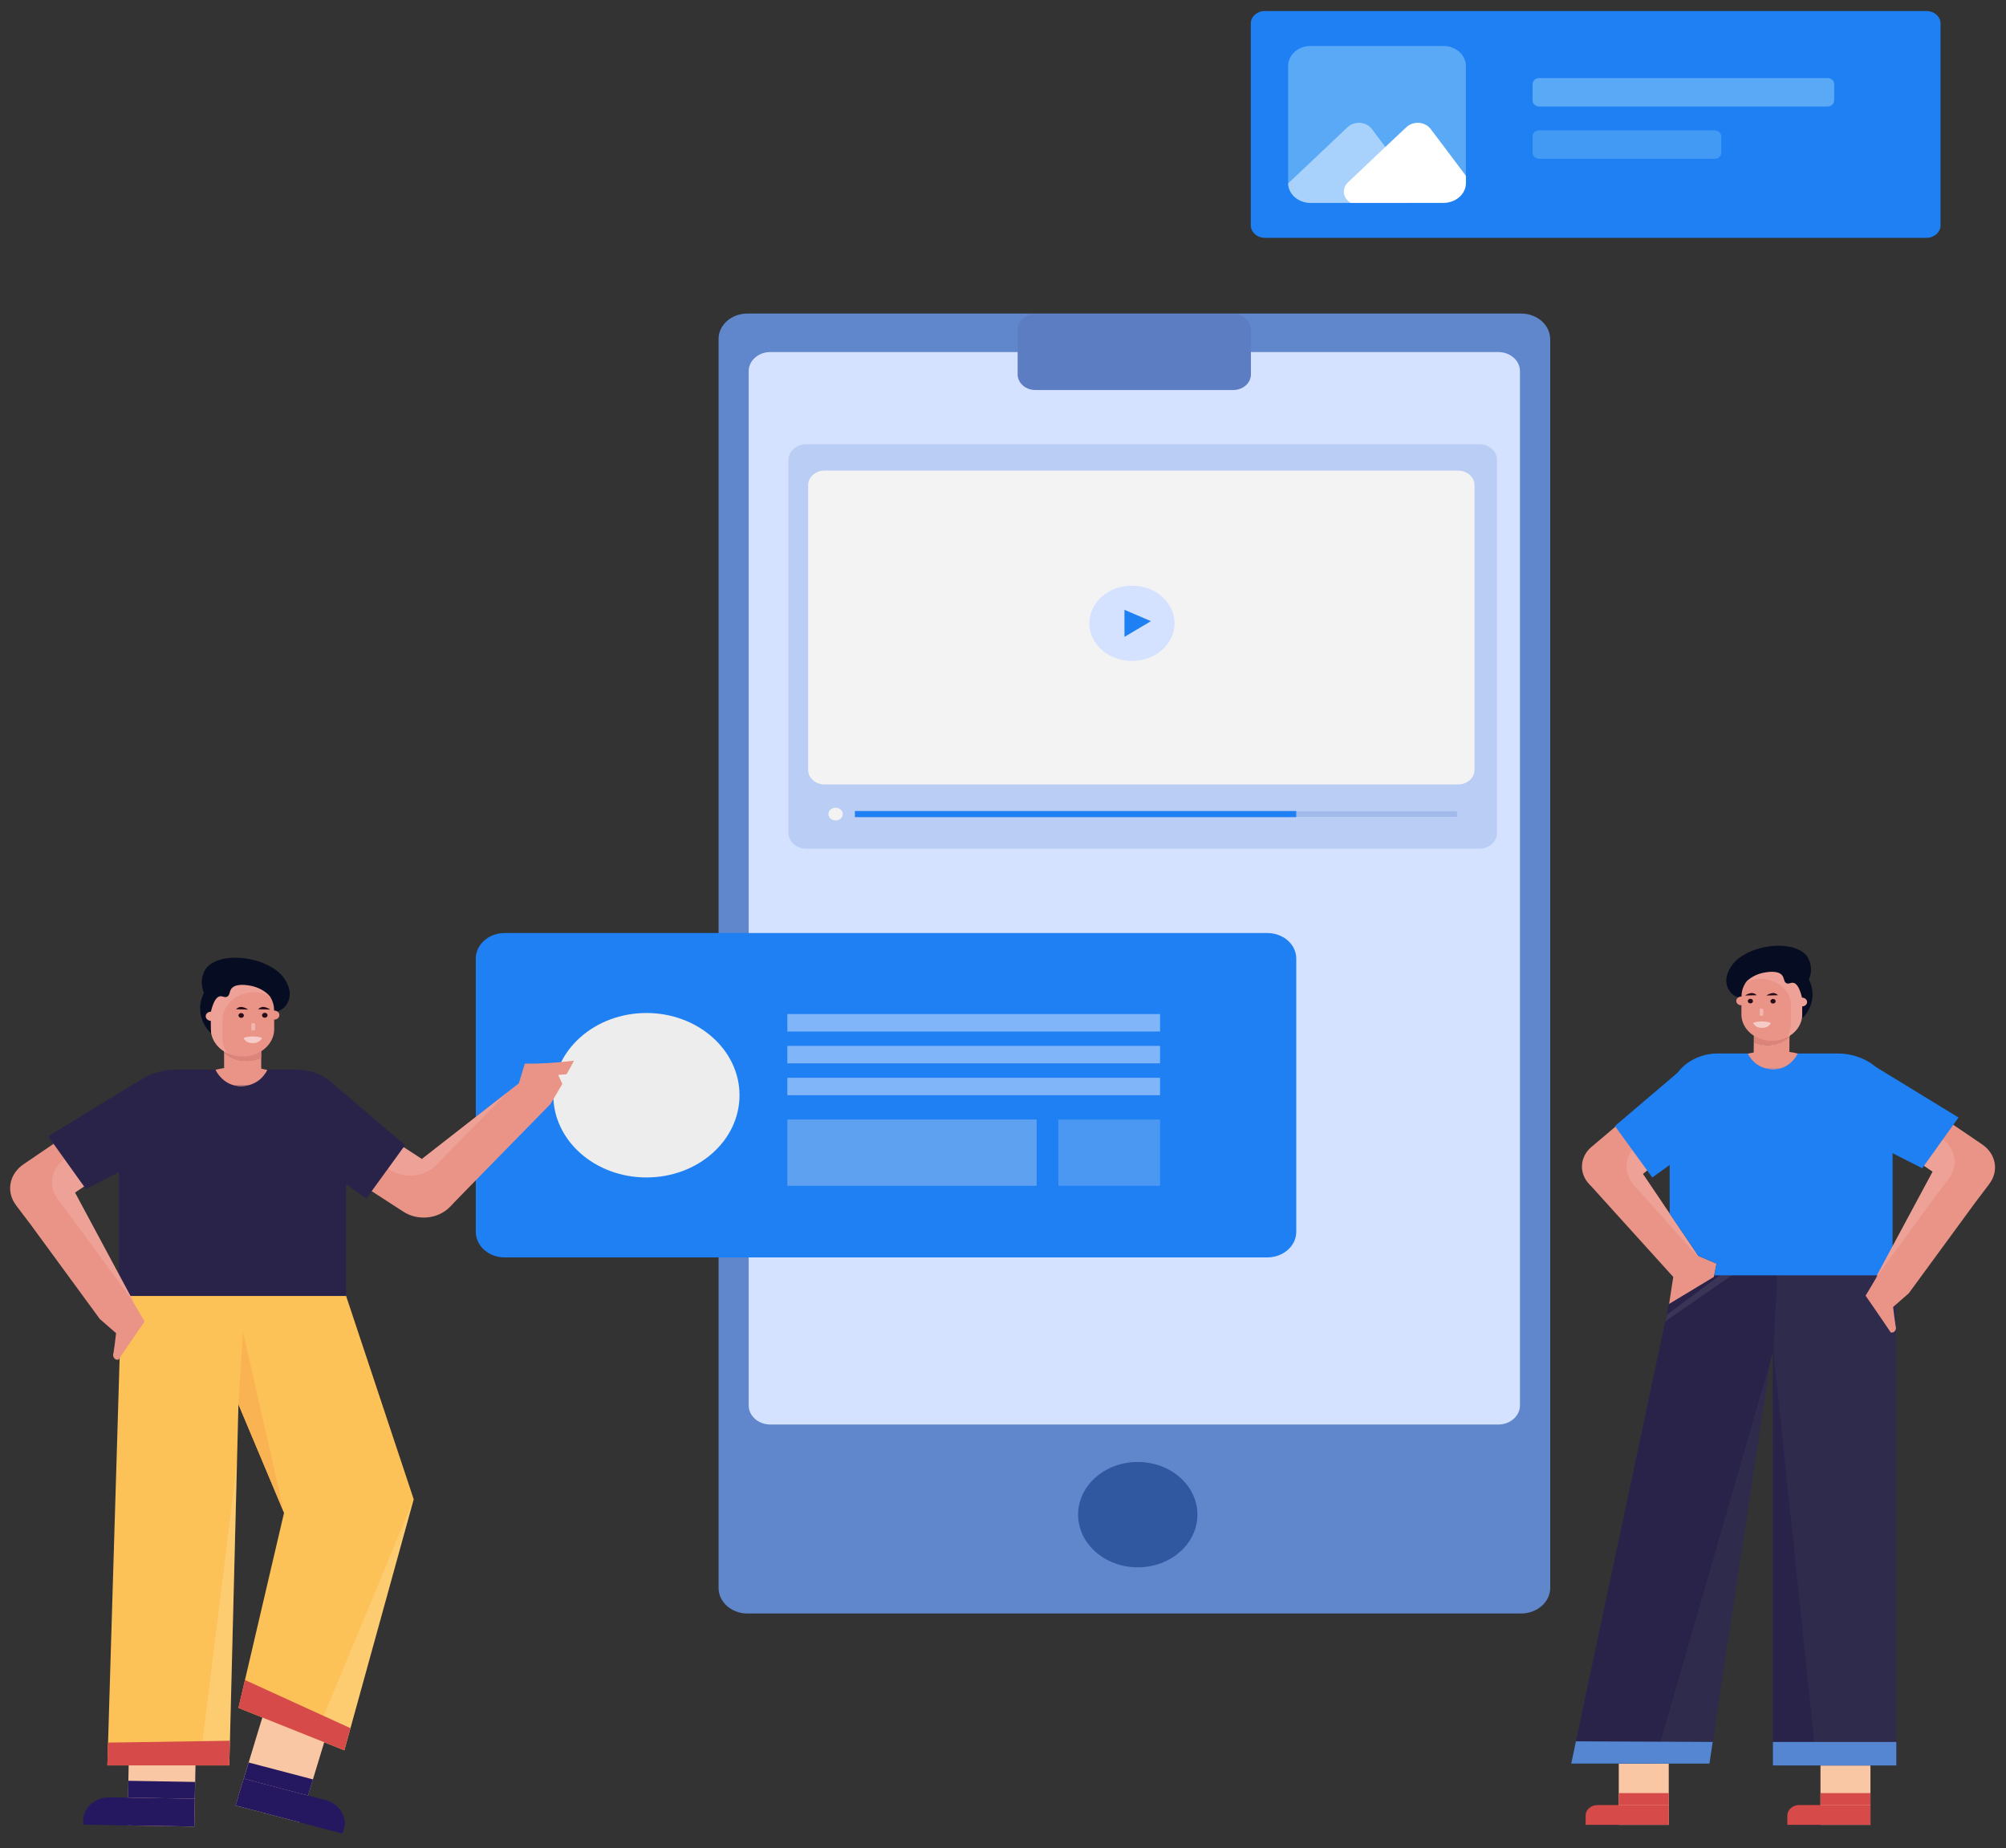 <svg width="89" height="82" viewBox="0 0 89 82" fill="none" xmlns="http://www.w3.org/2000/svg">
<rect x="0" y="0" width="89" height="82" fill="#333333" stroke="none"/>
<path d="M5.656 80.986L8.62 81.037L8.718 76.046L5.755 75.995L5.656 80.986Z" fill="#FAC7A5"/>
<path d="M3.689 80.952L8.619 81.036L8.643 79.801L4.856 79.737C4.702 79.737 4.55 79.765 4.408 79.818C4.266 79.87 4.137 79.947 4.029 80.044C3.921 80.141 3.835 80.255 3.777 80.381C3.719 80.507 3.69 80.642 3.691 80.778L3.689 80.952Z" fill="#251760"/>
<path d="M5.678 79.751L8.641 79.802L8.656 79.056L5.692 79.005L5.678 79.751Z" fill="#251760"/>
<path d="M13.303 80.85L10.451 80.102L11.912 75.298L14.765 76.047L13.303 80.85Z" fill="#FAC7A5"/>
<path d="M15.196 81.347L10.451 80.101L10.812 78.91L14.458 79.866C14.756 79.953 15.004 80.137 15.151 80.381C15.298 80.626 15.333 80.911 15.247 81.177L15.196 81.347Z" fill="#251760"/>
<path d="M13.667 79.661L10.815 78.912L11.033 78.194L13.885 78.943L13.667 79.661Z" fill="#251760"/>
<path d="M5.393 57.409C5.183 64.38 4.973 71.351 4.764 78.322H10.173L10.579 62.301L12.602 67.117C11.927 70.001 11.253 72.886 10.579 75.771L15.277 77.652L18.355 66.515L15.277 57.259L5.393 57.409Z" fill="#FDC257"/>
<path d="M10.578 62.301L10.782 59.084L12.603 67.117L10.578 62.301Z" fill="#F9B353"/>
<path opacity="0.16" d="M10.514 64.891C9.961 69.367 9.408 73.844 8.854 78.322H10.175C10.288 73.845 10.401 69.368 10.514 64.891Z" fill="#FEFEFE"/>
<path opacity="0.16" d="M18.355 66.515C16.884 70.05 15.414 73.584 13.945 77.119C14.389 77.297 14.833 77.475 15.277 77.652L18.355 66.515Z" fill="#FEFEFE"/>
<path d="M4.792 77.311C4.782 77.648 4.772 77.985 4.762 78.322H10.171L10.198 77.228L4.792 77.311Z" fill="#D64A4A"/>
<path d="M10.867 74.533C10.771 74.945 10.675 75.358 10.578 75.771L15.277 77.652C15.367 77.324 15.457 76.997 15.549 76.67L10.867 74.533Z" fill="#D64A4A"/>
<path d="M68.779 15.041V70.453C68.775 70.753 68.638 71.04 68.397 71.251C68.156 71.463 67.831 71.582 67.491 71.583H33.16C32.821 71.582 32.496 71.463 32.256 71.251C32.016 71.04 31.881 70.752 31.881 70.453V15.041C31.88 14.893 31.913 14.747 31.976 14.61C32.04 14.473 32.133 14.348 32.252 14.243C32.37 14.139 32.51 14.055 32.665 13.998C32.819 13.941 32.985 13.912 33.153 13.911H67.489C67.829 13.911 68.155 14.03 68.396 14.242C68.637 14.453 68.774 14.741 68.776 15.041H68.779Z" fill="#6087CC"/>
<path d="M66.475 15.619H34.178C33.647 15.619 33.217 15.998 33.217 16.467V62.351C33.217 62.819 33.647 63.199 34.178 63.199H66.475C67.006 63.199 67.436 62.819 67.436 62.351V16.467C67.436 15.998 67.006 15.619 66.475 15.619Z" fill="#D4E2FF"/>
<path d="M54.716 13.935H45.934C45.501 13.935 45.15 14.245 45.15 14.627V16.611C45.15 16.993 45.501 17.303 45.934 17.303H54.716C55.149 17.303 55.5 16.993 55.5 16.611V14.627C55.5 14.245 55.149 13.935 54.716 13.935Z" fill="#5D7DC3"/>
<path d="M50.479 69.535C51.941 69.535 53.126 68.488 53.126 67.197C53.126 65.906 51.941 64.86 50.479 64.86C49.017 64.86 47.832 65.906 47.832 67.197C47.832 68.488 49.017 69.535 50.479 69.535Z" fill="#3058A0"/>
<path d="M56.227 41.394H22.393C21.684 41.394 21.109 41.901 21.109 42.527V54.651C21.109 55.277 21.684 55.785 22.393 55.785H56.227C56.936 55.785 57.511 55.277 57.511 54.651V42.527C57.511 41.901 56.936 41.394 56.227 41.394Z" fill="#1E80F3"/>
<path d="M28.68 52.238C30.961 52.238 32.81 50.605 32.81 48.59C32.81 46.575 30.961 44.942 28.68 44.942C26.398 44.942 24.549 46.575 24.549 48.59C24.549 50.605 26.398 52.238 28.68 52.238Z" fill="#EDEDED"/>
<path opacity="0.31" d="M45.992 49.668H34.932V52.608H45.992V49.668Z" fill="#EDEDED"/>
<path opacity="0.22" d="M51.467 49.668H46.957V52.608H51.467V49.668Z" fill="#EDEDED"/>
<path opacity="0.54" d="M51.468 44.988H34.932V45.763H51.468V44.988Z" fill="#D4E2FF"/>
<path opacity="0.54" d="M51.468 46.4H34.932V47.176H51.468V46.4Z" fill="#D4E2FF"/>
<path opacity="0.54" d="M51.468 47.815H34.932V48.59H51.468V47.815Z" fill="#D4E2FF"/>
<path opacity="0.22" d="M65.622 19.705H35.778C35.338 19.705 34.98 20.02 34.98 20.41V36.95C34.98 37.34 35.338 37.655 35.778 37.655H65.622C66.062 37.655 66.419 37.34 66.419 36.95V20.41C66.419 20.02 66.062 19.705 65.622 19.705Z" fill="#6087CC"/>
<path d="M64.69 20.879H36.585C36.182 20.879 35.855 21.168 35.855 21.524V34.159C35.855 34.515 36.182 34.803 36.585 34.803H64.69C65.093 34.803 65.419 34.515 65.419 34.159V21.524C65.419 21.168 65.093 20.879 64.69 20.879Z" fill="#F3F3F3"/>
<path d="M50.221 29.323C51.265 29.323 52.112 28.575 52.112 27.653C52.112 26.73 51.265 25.983 50.221 25.983C49.177 25.983 48.33 26.73 48.33 27.653C48.33 28.575 49.177 29.323 50.221 29.323Z" fill="#D4E2FF"/>
<path d="M49.889 27.054V28.255L51.063 27.558L49.889 27.054Z" fill="#1E80F3"/>
<g opacity="0.53">
<path opacity="0.53" d="M64.643 35.995H37.93V36.238H64.643V35.995Z" fill="#6087CC"/>
</g>
<path d="M57.509 35.981H37.93V36.253H57.509V35.981Z" fill="#1E80F3"/>
<path d="M37.073 36.399C37.249 36.399 37.392 36.273 37.392 36.117C37.392 35.962 37.249 35.835 37.073 35.835C36.897 35.835 36.754 35.962 36.754 36.117C36.754 36.273 36.897 36.399 37.073 36.399Z" fill="#F3F3F3"/>
<path d="M85.47 0.488H56.12C55.774 0.488 55.494 0.735 55.494 1.041V9.998C55.494 10.303 55.774 10.551 56.12 10.551H85.47C85.816 10.551 86.096 10.303 86.096 9.998V1.041C86.096 0.735 85.816 0.488 85.47 0.488Z" fill="#1E80F3"/>
<path d="M65.037 2.921V8.119C65.037 8.352 64.932 8.576 64.746 8.741C64.56 8.907 64.308 9.001 64.044 9.002H58.151C57.889 9.003 57.639 8.913 57.452 8.752C57.265 8.591 57.157 8.372 57.15 8.142V2.922C57.15 2.687 57.256 2.463 57.443 2.297C57.631 2.132 57.885 2.039 58.151 2.039H64.044C64.308 2.04 64.56 2.134 64.746 2.299C64.932 2.465 65.037 2.688 65.037 2.921Z" fill="#59A9F7"/>
<path opacity="0.48" d="M62.498 9.003H58.151C57.889 9.003 57.639 8.913 57.452 8.752C57.265 8.591 57.157 8.372 57.15 8.142C57.168 8.126 57.177 8.111 57.195 8.096L59.794 5.636C59.856 5.579 59.931 5.532 60.013 5.5C60.096 5.468 60.185 5.451 60.275 5.449C60.365 5.447 60.454 5.461 60.538 5.49C60.622 5.519 60.699 5.562 60.764 5.617C60.799 5.646 60.831 5.678 60.858 5.714C61.057 5.984 61.257 6.249 61.463 6.521C61.876 7.071 62.289 7.622 62.701 8.165C62.751 8.229 62.786 8.301 62.804 8.377C62.822 8.452 62.823 8.53 62.807 8.606C62.791 8.683 62.759 8.755 62.711 8.82C62.663 8.885 62.602 8.941 62.529 8.985L62.498 9.003Z" fill="white"/>
<path d="M65.038 7.8V8.117C65.038 8.35 64.934 8.574 64.748 8.739C64.562 8.905 64.309 8.998 64.046 9H59.927C59.853 8.957 59.789 8.902 59.739 8.837C59.688 8.772 59.653 8.7 59.635 8.623C59.617 8.546 59.616 8.467 59.633 8.39C59.65 8.313 59.683 8.239 59.732 8.174C59.754 8.145 59.778 8.119 59.804 8.094C60.356 7.564 60.911 7.047 61.464 6.519C61.779 6.224 62.088 5.929 62.404 5.636C62.529 5.52 62.702 5.453 62.884 5.449C63.066 5.445 63.242 5.506 63.374 5.617C63.409 5.646 63.44 5.678 63.467 5.713C63.993 6.399 64.512 7.106 65.038 7.8Z" fill="white"/>
<path d="M81.078 3.462H68.296C68.13 3.462 67.996 3.58 67.996 3.727V4.46C67.996 4.606 68.13 4.725 68.296 4.725H81.078C81.243 4.725 81.377 4.606 81.377 4.46V3.727C81.377 3.58 81.243 3.462 81.078 3.462Z" fill="#59A9F7"/>
<path opacity="0.62" d="M76.067 5.782H68.296C68.13 5.782 67.996 5.9 67.996 6.047V6.78C67.996 6.926 68.13 7.044 68.296 7.044H76.067C76.233 7.044 76.367 6.926 76.367 6.78V6.047C76.367 5.9 76.233 5.782 76.067 5.782Z" fill="#59A9F7"/>
<path d="M25.136 47.66L24.765 47.688C24.826 47.825 24.888 47.952 24.949 48.088C24.774 48.388 24.599 48.679 24.424 48.979L20.684 52.798C20.489 52.998 20.316 53.177 20.118 53.38C20.067 53.435 20.015 53.499 19.953 53.554C19.703 53.808 19.354 53.971 18.974 54.009C18.595 54.048 18.213 53.96 17.904 53.762C16.143 52.625 14.383 51.48 12.631 50.344L14.102 48.552C15.615 49.527 17.125 50.506 18.632 51.489C20.094 50.344 21.557 49.207 23.019 48.061C23.101 47.77 23.203 47.479 23.285 47.189C23.995 47.195 24.705 47.153 25.407 47.062C25.429 47.063 25.45 47.06 25.469 47.052C25.362 47.261 25.249 47.461 25.136 47.66Z" fill="#EA9387"/>
<path d="M22.502 48.476L20.082 50.94C19.887 51.14 19.714 51.322 19.516 51.522C19.465 51.576 19.413 51.64 19.351 51.695C19.101 51.95 18.752 52.112 18.373 52.151C17.994 52.19 17.612 52.102 17.302 51.905C16.015 51.068 14.728 50.234 13.44 49.404L14.191 48.483C15.704 49.458 17.214 50.437 18.721 51.42C19.979 50.43 21.247 49.456 22.502 48.476Z" fill="#EDA197"/>
<path d="M5.275 57.496H15.355V49.378C15.355 48.869 15.126 48.38 14.718 48.02C14.31 47.66 13.757 47.458 13.18 47.458H7.753C7.096 47.458 6.466 47.688 6.001 48.098C5.536 48.509 5.275 49.065 5.275 49.646V57.496Z" fill="#292349"/>
<path d="M12.62 44.686C12.471 44.822 12.275 44.911 12.062 44.938C12.045 45.257 11.909 45.562 11.675 45.806C11.44 46.049 11.121 46.218 10.767 46.284C10.457 46.318 10.143 46.273 9.86 46.157C9.577 46.04 9.337 45.855 9.168 45.623C9.003 45.389 8.905 45.122 8.885 44.847C8.864 44.572 8.921 44.296 9.05 44.045C8.974 43.875 8.94 43.693 8.953 43.51C8.966 43.328 9.024 43.15 9.123 42.99C9.622 42.297 11.165 42.374 12.045 42.91C12.245 43.019 12.418 43.163 12.553 43.332C12.689 43.502 12.784 43.694 12.833 43.897C12.866 44.034 12.864 44.176 12.828 44.313C12.791 44.449 12.72 44.577 12.62 44.686Z" fill="#060C21"/>
<path d="M9.561 47.462C9.573 47.487 9.592 47.523 9.618 47.566C9.704 47.706 9.816 47.832 9.95 47.938C10.077 48.039 10.229 48.113 10.394 48.155L11.007 48.151C11.082 48.133 11.156 48.109 11.226 48.078C11.365 48.018 11.49 47.935 11.594 47.833C11.67 47.758 11.736 47.676 11.792 47.588C11.823 47.54 11.845 47.498 11.86 47.469C11.779 47.449 11.689 47.43 11.591 47.411L11.586 46.639V46.926C11.319 47.05 11.014 47.094 10.717 47.05C10.42 47.007 10.147 46.878 9.941 46.684L9.944 47.384C9.808 47.407 9.677 47.433 9.561 47.462Z" fill="#EA9387"/>
<path d="M9.943 46.24V46.445V46.644V46.686C10.149 46.88 10.422 47.009 10.72 47.053C11.017 47.097 11.322 47.053 11.588 46.929V46.642V46.233L9.943 46.24Z" fill="#EA9387"/>
<path d="M9.943 46.444C9.943 46.51 9.943 46.577 9.943 46.643V46.684C10.149 46.878 10.422 47.007 10.72 47.05C11.017 47.094 11.322 47.051 11.588 46.926V46.639C11.588 46.571 11.588 46.502 11.588 46.435L9.945 46.443L9.943 46.444Z" fill="#DD847A"/>
<path d="M9.355 44.826L9.36 45.659C9.362 45.899 9.444 46.133 9.597 46.331C9.69 46.452 9.807 46.558 9.942 46.643C10.1 46.742 10.279 46.812 10.468 46.847C10.566 46.865 10.665 46.873 10.764 46.873H10.775C10.872 46.872 10.969 46.863 11.064 46.845C11.252 46.809 11.43 46.74 11.587 46.64C11.694 46.573 11.789 46.492 11.871 46.401C11.888 46.381 11.904 46.361 11.921 46.341C12.082 46.137 12.168 45.894 12.166 45.645L12.161 44.802C12.157 44.477 12.007 44.166 11.743 43.938C11.48 43.711 11.125 43.585 10.757 43.588C10.383 43.589 10.026 43.721 9.763 43.954C9.633 44.068 9.53 44.204 9.46 44.354C9.391 44.504 9.355 44.664 9.357 44.826H9.355Z" fill="#EA9387"/>
<path d="M11.625 45.042C11.625 45.064 11.632 45.085 11.646 45.103C11.659 45.121 11.678 45.135 11.701 45.143C11.723 45.151 11.748 45.153 11.772 45.149C11.796 45.145 11.818 45.134 11.835 45.119C11.852 45.104 11.864 45.085 11.868 45.064C11.873 45.043 11.87 45.021 11.861 45.001C11.852 44.981 11.836 44.964 11.816 44.952C11.796 44.94 11.772 44.934 11.748 44.934C11.732 44.934 11.716 44.937 11.701 44.942C11.686 44.948 11.672 44.956 11.661 44.966C11.65 44.976 11.64 44.988 11.634 45.001C11.628 45.014 11.625 45.028 11.625 45.042Z" fill="#280C1A"/>
<path d="M10.58 45.052C10.581 45.08 10.594 45.107 10.617 45.127C10.64 45.146 10.671 45.157 10.703 45.157C10.726 45.157 10.749 45.15 10.769 45.138C10.788 45.126 10.803 45.109 10.811 45.09C10.82 45.071 10.822 45.049 10.817 45.029C10.812 45.009 10.8 44.99 10.783 44.976C10.766 44.961 10.745 44.951 10.722 44.948C10.698 44.944 10.675 44.946 10.653 44.954C10.631 44.962 10.613 44.976 10.6 44.993C10.587 45.011 10.58 45.031 10.58 45.052Z" fill="#280C1A"/>
<path d="M10.396 48.156L10.45 48.169C10.636 48.204 10.829 48.199 11.011 48.153L10.396 48.156Z" fill="#EA9387"/>
<path d="M9.353 44.826L9.358 45.659C9.36 45.899 9.442 46.133 9.595 46.331C9.688 46.452 9.805 46.558 9.94 46.643C9.985 46.671 10.032 46.697 10.08 46.721C9.948 46.532 9.877 46.315 9.876 46.093L9.871 45.26C9.869 45.127 9.893 44.994 9.941 44.868C10.008 44.687 10.124 44.522 10.277 44.388C10.54 44.155 10.898 44.023 11.271 44.022C11.509 44.02 11.744 44.072 11.953 44.173C11.84 44.014 11.688 43.88 11.509 43.779C11.329 43.679 11.126 43.617 10.915 43.595C10.704 43.574 10.49 43.595 10.29 43.657C10.089 43.719 9.907 43.821 9.757 43.953C9.628 44.068 9.525 44.204 9.455 44.354C9.386 44.503 9.35 44.664 9.352 44.826L9.353 44.826Z" fill="#EDA197"/>
<path d="M11.988 44.79C11.899 44.723 11.789 44.681 11.672 44.67C11.63 44.674 11.588 44.685 11.551 44.703C11.513 44.72 11.48 44.745 11.453 44.775L11.988 44.79Z" fill="#280C1A"/>
<path d="M11.007 44.79C10.918 44.723 10.808 44.681 10.692 44.67C10.649 44.674 10.608 44.685 10.57 44.703C10.533 44.721 10.499 44.745 10.473 44.775L11.007 44.79Z" fill="#280C1A"/>
<path opacity="0.53" d="M11.165 46.274C11.259 46.287 11.355 46.272 11.439 46.231C11.522 46.19 11.588 46.126 11.626 46.048C11.489 46.001 11.343 45.978 11.197 45.981C11.062 45.982 10.93 46.005 10.805 46.048C10.831 46.114 10.88 46.171 10.945 46.211C11.009 46.251 11.086 46.273 11.165 46.274Z" fill="white"/>
<path opacity="0.33" d="M11.2 45.721H11.267C11.295 45.721 11.318 45.7 11.318 45.675V45.439C11.318 45.414 11.295 45.394 11.267 45.394H11.2C11.172 45.394 11.149 45.414 11.149 45.439V45.675C11.149 45.7 11.172 45.721 11.2 45.721Z" fill="white"/>
<path d="M9.355 45.288C9.481 45.288 9.583 45.197 9.583 45.086C9.583 44.975 9.481 44.885 9.355 44.885C9.229 44.885 9.127 44.975 9.127 45.086C9.127 45.197 9.229 45.288 9.355 45.288Z" fill="#EDA197"/>
<path d="M12.167 45.235C12.293 45.235 12.395 45.145 12.395 45.034C12.395 44.923 12.293 44.833 12.167 44.833C12.041 44.833 11.94 44.923 11.94 45.034C11.94 45.145 12.041 45.235 12.167 45.235Z" fill="#EA9387"/>
<path d="M11.957 44.175C11.741 43.953 11.451 43.799 11.128 43.734C10.991 43.708 10.504 43.618 10.294 43.831C10.155 43.972 10.214 44.171 10.061 44.225C9.953 44.263 9.877 44.186 9.768 44.199C9.635 44.216 9.482 44.361 9.356 44.887C9.277 44.828 9.217 44.752 9.181 44.666C9.12 44.512 9.175 44.385 9.304 44.047C9.358 43.846 9.436 43.649 9.537 43.462C9.708 43.272 9.945 43.136 10.211 43.074C10.366 43.039 10.526 43.023 10.685 43.028C11.284 43.028 11.707 43.028 11.93 43.27C12.22 43.583 11.989 44.105 11.957 44.175Z" fill="#060C21"/>
<path d="M14.566 47.905C15.701 48.871 16.836 49.837 17.971 50.804L16.25 53.177L11.604 49.838L14.566 47.905Z" fill="#292349"/>
<path d="M5.861 57.691C6.045 58 6.229 58.309 6.417 58.627C6.026 59.191 5.634 59.764 5.252 60.328C5.198 60.33 5.144 60.317 5.098 60.291C5.061 60.255 5.035 60.211 5.024 60.163C5.013 60.116 5.018 60.066 5.037 60.02C5.078 59.729 5.119 59.438 5.15 59.147C4.913 58.938 4.666 58.728 4.43 58.52L1.32 54.273C1.155 54.064 1.001 53.855 0.836 53.636C0.788 53.578 0.743 53.517 0.702 53.455C0.49 53.172 0.407 52.829 0.47 52.495C0.533 52.161 0.737 51.861 1.041 51.654C2.771 50.481 4.498 49.305 6.22 48.127L7.765 49.882C6.282 50.891 4.79 51.899 3.306 52.909C4.161 54.5 5.016 56.091 5.87 57.682C5.867 57.682 5.865 57.684 5.863 57.685C5.862 57.687 5.861 57.689 5.861 57.691Z" fill="#EA9387"/>
<path d="M5.881 57.689C5.902 57.735 5.933 57.772 5.953 57.816L3.173 54.016C3.009 53.806 2.854 53.597 2.689 53.379C2.638 53.316 2.597 53.262 2.555 53.197C2.343 52.915 2.26 52.572 2.323 52.238C2.387 51.904 2.591 51.603 2.895 51.397C4.193 50.515 5.5 49.633 6.788 48.744L7.786 49.881C6.304 50.891 4.811 51.9 3.329 52.909C4.183 54.5 5.037 56.092 5.892 57.683C5.892 57.683 5.881 57.68 5.881 57.689Z" fill="#EDA197"/>
<path d="M8.339 50.451L3.809 52.749L2.137 50.411L6.017 48.038C6.14 47.962 6.281 47.912 6.43 47.892C6.578 47.872 6.73 47.882 6.874 47.922C7.017 47.962 7.148 48.03 7.257 48.122C7.366 48.214 7.449 48.326 7.5 48.451L8.339 50.451Z" fill="#292349"/>
<path d="M80.769 80.96H82.986V77.41H80.769V80.96Z" fill="#FAC7A5"/>
<path d="M82.986 80.96H79.298V80.544C79.298 80.421 79.353 80.304 79.452 80.217C79.55 80.13 79.683 80.081 79.823 80.081H82.986V80.96Z" fill="#D64A4A"/>
<path d="M80.769 80.082H82.986V79.551H80.769V80.082Z" fill="#D64A4A"/>
<path d="M71.82 80.96H74.037V77.41H71.82V80.96Z" fill="#FAC7A5"/>
<path d="M74.037 80.96H70.349V80.545C70.349 80.422 70.404 80.304 70.503 80.217C70.601 80.13 70.734 80.082 70.873 80.082H74.037V80.96Z" fill="#D64A4A"/>
<path d="M71.82 80.082H74.037V79.551H71.82V80.082Z" fill="#D64A4A"/>
<path d="M84.128 56.504V78.326H78.653V59.71C77.716 65.888 76.778 72.065 75.84 78.242H69.709L74.35 56.431L84.128 56.504Z" fill="#2E2B4C"/>
<path d="M78.654 59.709L80.601 78.324H78.654V59.709Z" fill="#292349"/>
<path d="M78.677 59.932C76.916 66.036 75.154 72.139 73.391 78.242H69.709L74.35 56.431L78.861 56.465C78.8 57.621 78.738 58.776 78.677 59.932Z" fill="#292349"/>
<path d="M69.918 77.254L69.711 78.242H75.842L75.988 77.281L69.918 77.254Z" fill="#5486D1"/>
<path d="M78.658 77.282V78.325H84.133V77.282" fill="#5486D1"/>
<path d="M75.348 55.716L76.158 56.06C76.133 56.188 76.107 56.316 76.081 56.444C76.067 56.513 76.053 56.581 76.039 56.65L74.053 57.849L74.237 56.652L74.175 56.581L74.076 56.473L71.096 53.179C70.936 53.003 70.786 52.835 70.626 52.658C70.576 52.604 70.526 52.562 70.476 52.499C70.268 52.265 70.166 51.972 70.189 51.675C70.211 51.378 70.357 51.099 70.598 50.892C71.848 49.841 73.088 48.78 74.328 47.74C74.468 47.616 74.618 47.501 74.757 47.377L76.277 48.79C75.548 49.408 74.817 50.026 74.077 50.645C73.618 51.042 73.158 51.422 72.698 51.81C73.158 52.491 73.618 53.17 74.077 53.842C74.508 54.471 74.928 55.091 75.348 55.716Z" fill="#EA9387"/>
<path d="M75.41 55.849L73.17 53.335C72.986 53.132 72.822 52.949 72.64 52.746C72.59 52.691 72.53 52.637 72.482 52.574C72.251 52.312 72.137 51.984 72.164 51.653C72.191 51.322 72.355 51.011 72.626 50.781C73.767 49.827 74.909 48.873 76.04 47.919L76.902 48.726C75.572 49.849 74.231 50.971 72.892 52.084C73.744 53.337 74.57 54.596 75.41 55.849Z" fill="#EDA197"/>
<path d="M83.968 48.881V56.581H76.058C76.088 56.405 76.119 56.228 76.158 56.06C75.888 55.952 75.618 55.831 75.348 55.716C74.928 55.089 74.508 54.471 74.078 53.844V50.649C74.818 50.031 75.55 49.413 76.278 48.795L74.758 47.382C74.618 47.506 74.468 47.62 74.329 47.744C74.51 47.44 74.782 47.186 75.115 47.009C75.448 46.831 75.83 46.737 76.219 46.738H81.536C81.856 46.737 82.171 46.792 82.466 46.9C82.761 47.007 83.029 47.165 83.255 47.364C83.481 47.563 83.66 47.8 83.782 48.06C83.905 48.32 83.968 48.599 83.968 48.881Z" fill="#1E80F3"/>
<path d="M76.278 48.792C75.548 49.41 74.818 50.028 74.078 50.647V48.624C74.078 48.316 74.164 48.013 74.328 47.741C74.468 47.618 74.618 47.503 74.757 47.379L76.278 48.792Z" fill="#1E80F3"/>
<path d="M76.817 44.07C76.96 44.201 77.149 44.286 77.354 44.312C77.37 44.619 77.501 44.913 77.727 45.147C77.952 45.382 78.259 45.544 78.6 45.608C78.898 45.64 79.201 45.598 79.473 45.485C79.746 45.373 79.976 45.194 80.139 44.971C80.298 44.746 80.392 44.49 80.412 44.226C80.431 43.961 80.377 43.696 80.253 43.455C80.327 43.292 80.359 43.116 80.347 42.94C80.335 42.765 80.279 42.594 80.183 42.44C79.703 41.773 78.221 41.847 77.372 42.363C77.179 42.468 77.013 42.606 76.882 42.769C76.752 42.932 76.66 43.117 76.612 43.312C76.581 43.444 76.582 43.58 76.618 43.711C76.653 43.842 76.721 43.965 76.817 44.07Z" fill="#060C21"/>
<path d="M79.762 46.741C79.749 46.764 79.731 46.8 79.706 46.84C79.624 46.975 79.515 47.096 79.386 47.199C79.263 47.296 79.116 47.368 78.957 47.408L78.367 47.404C78.295 47.387 78.225 47.363 78.157 47.335C78.023 47.276 77.903 47.196 77.803 47.098C77.73 47.026 77.666 46.947 77.613 46.862C77.583 46.818 77.562 46.777 77.547 46.749C77.626 46.729 77.712 46.71 77.806 46.695L77.811 45.952V46.228C78.067 46.347 78.361 46.389 78.647 46.347C78.933 46.304 79.195 46.18 79.394 45.993L79.389 46.667C79.524 46.686 79.649 46.714 79.762 46.741Z" fill="#EA9387"/>
<path d="M79.4 45.566V45.762V45.954V45.993C79.201 46.18 78.939 46.305 78.653 46.347C78.367 46.39 78.073 46.348 77.816 46.228V45.952V45.559L79.4 45.566Z" fill="#EA9387"/>
<path d="M79.4 45.763C79.4 45.827 79.4 45.89 79.4 45.954V45.993C79.201 46.18 78.939 46.304 78.653 46.347C78.367 46.389 78.073 46.347 77.816 46.228V45.952C77.816 45.886 77.816 45.82 77.816 45.754L79.398 45.762L79.4 45.763Z" fill="#DD847A"/>
<path d="M79.961 44.206L79.956 45.007C79.955 45.192 79.903 45.375 79.806 45.539C79.708 45.704 79.568 45.846 79.397 45.953C79.246 46.049 79.074 46.115 78.892 46.149C78.798 46.166 78.702 46.174 78.606 46.174H78.596C78.503 46.173 78.411 46.164 78.32 46.147C78.138 46.113 77.967 46.046 77.816 45.95C77.713 45.886 77.621 45.808 77.543 45.721C77.526 45.702 77.51 45.683 77.494 45.662C77.34 45.466 77.258 45.232 77.26 44.993L77.266 44.181C77.27 43.868 77.414 43.569 77.667 43.35C77.92 43.131 78.261 43.01 78.615 43.012C78.974 43.013 79.317 43.14 79.571 43.364C79.718 43.494 79.828 43.652 79.894 43.827C79.94 43.949 79.963 44.077 79.961 44.206Z" fill="#EA9387"/>
<path d="M77.775 44.413C77.775 44.44 77.763 44.466 77.741 44.485C77.719 44.505 77.69 44.515 77.659 44.515C77.628 44.515 77.599 44.505 77.577 44.485C77.555 44.466 77.543 44.44 77.543 44.413C77.543 44.386 77.556 44.36 77.578 44.341C77.6 44.322 77.63 44.312 77.66 44.312C77.675 44.312 77.691 44.315 77.705 44.32C77.719 44.325 77.731 44.332 77.742 44.342C77.753 44.351 77.761 44.363 77.767 44.375C77.773 44.388 77.776 44.401 77.776 44.414L77.775 44.413Z" fill="#280C1A"/>
<path d="M78.78 44.421C78.779 44.449 78.767 44.474 78.745 44.493C78.723 44.512 78.693 44.523 78.662 44.522C78.64 44.522 78.617 44.516 78.599 44.504C78.58 44.493 78.565 44.477 78.557 44.458C78.549 44.439 78.547 44.419 78.551 44.399C78.556 44.379 78.567 44.361 78.584 44.347C78.6 44.333 78.621 44.324 78.643 44.32C78.666 44.316 78.689 44.319 78.71 44.327C78.731 44.334 78.749 44.348 78.761 44.365C78.773 44.382 78.78 44.401 78.78 44.421Z" fill="#280C1A"/>
<path d="M78.958 47.409C78.941 47.413 78.924 47.417 78.907 47.42C78.728 47.455 78.543 47.45 78.367 47.405L78.958 47.409Z" fill="#EA9387"/>
<path d="M79.962 44.205L79.957 45.006C79.955 45.192 79.904 45.374 79.806 45.539C79.709 45.704 79.569 45.845 79.397 45.953C79.354 45.98 79.309 46.004 79.263 46.027C79.39 45.845 79.458 45.636 79.46 45.423L79.463 44.621C79.466 44.492 79.443 44.364 79.397 44.242C79.332 44.067 79.221 43.909 79.073 43.78C78.865 43.596 78.596 43.477 78.306 43.44C78.015 43.403 77.719 43.449 77.461 43.573C77.597 43.38 77.791 43.225 78.023 43.127C78.255 43.028 78.513 42.99 78.768 43.016C79.024 43.042 79.265 43.132 79.465 43.275C79.665 43.418 79.814 43.608 79.896 43.824C79.942 43.947 79.964 44.076 79.962 44.205Z" fill="#EDA197"/>
<path d="M77.424 44.167C77.51 44.103 77.615 44.064 77.727 44.053C77.768 44.056 77.808 44.067 77.844 44.084C77.881 44.101 77.913 44.124 77.938 44.153L77.424 44.167Z" fill="#280C1A"/>
<path d="M78.369 44.167C78.455 44.103 78.561 44.064 78.672 44.053C78.713 44.056 78.753 44.067 78.79 44.084C78.826 44.101 78.858 44.124 78.883 44.153L78.369 44.167Z" fill="#280C1A"/>
<path opacity="0.53" d="M78.219 45.598C78.129 45.611 78.036 45.596 77.955 45.557C77.875 45.517 77.812 45.456 77.775 45.381C78.029 45.294 78.311 45.294 78.565 45.381C78.539 45.444 78.492 45.499 78.43 45.537C78.369 45.576 78.295 45.597 78.219 45.598Z" fill="white"/>
<path opacity="0.33" d="M78.183 44.752H78.12C78.093 44.752 78.07 44.772 78.07 44.796V45.023C78.07 45.047 78.093 45.066 78.12 45.066H78.183C78.211 45.066 78.233 45.047 78.233 45.023V44.796C78.233 44.772 78.211 44.752 78.183 44.752Z" fill="white"/>
<path d="M79.956 44.649C80.077 44.649 80.175 44.562 80.175 44.455C80.175 44.348 80.077 44.262 79.956 44.262C79.835 44.262 79.736 44.348 79.736 44.455C79.736 44.562 79.835 44.649 79.956 44.649Z" fill="#EDA197"/>
<path d="M77.252 44.598C77.373 44.598 77.472 44.511 77.472 44.404C77.472 44.298 77.373 44.211 77.252 44.211C77.131 44.211 77.033 44.298 77.033 44.404C77.033 44.511 77.131 44.598 77.252 44.598Z" fill="#EA9387"/>
<path d="M77.448 43.578C77.656 43.365 77.935 43.216 78.245 43.154C78.378 43.129 78.846 43.041 79.048 43.247C79.183 43.383 79.126 43.576 79.272 43.626C79.376 43.663 79.45 43.587 79.555 43.601C79.682 43.617 79.829 43.759 79.951 44.262C80.027 44.206 80.085 44.133 80.119 44.05C80.177 43.902 80.126 43.78 80.003 43.455C79.953 43.26 79.877 43.072 79.779 42.892C79.614 42.708 79.385 42.577 79.128 42.519C78.979 42.484 78.826 42.469 78.672 42.474C78.096 42.474 77.691 42.474 77.475 42.706C77.197 43.008 77.417 43.51 77.448 43.578Z" fill="#060C21"/>
<path d="M74.927 47.167L71.65 49.957C72.202 50.717 72.754 51.478 73.306 52.239L77.777 49.028L74.927 47.167Z" fill="#1E80F3"/>
<path d="M83.306 56.583C83.128 56.881 82.949 57.178 82.771 57.484C83.148 58.026 83.524 58.578 83.892 59.121C83.944 59.123 83.996 59.111 84.039 59.086C84.076 59.051 84.102 59.008 84.112 58.962C84.123 58.916 84.119 58.868 84.101 58.823C84.061 58.544 84.022 58.264 83.992 57.984C84.22 57.782 84.456 57.581 84.684 57.38L87.677 53.294C87.835 53.093 87.984 52.891 88.142 52.681C88.189 52.625 88.232 52.567 88.271 52.506C88.475 52.234 88.555 51.904 88.494 51.583C88.434 51.261 88.237 50.972 87.944 50.773C86.28 49.645 84.619 48.514 82.96 47.379L81.475 49.067C82.901 50.039 84.339 51.01 85.767 51.98C84.945 53.512 84.122 55.043 83.3 56.574C83.302 56.575 83.303 56.576 83.305 56.578C83.306 56.579 83.306 56.581 83.306 56.583Z" fill="#EA9387"/>
<path d="M83.284 56.583C83.265 56.626 83.235 56.662 83.215 56.705L85.89 53.048C86.049 52.847 86.196 52.645 86.356 52.435C86.402 52.379 86.445 52.321 86.484 52.261C86.689 51.989 86.769 51.659 86.708 51.337C86.647 51.016 86.451 50.726 86.158 50.528C84.909 49.679 83.65 48.831 82.412 47.973L81.451 49.066C82.878 50.038 84.315 51.009 85.743 51.981C84.92 53.512 84.098 55.043 83.275 56.574C83.278 56.575 83.28 56.576 83.281 56.577C83.283 56.579 83.284 56.581 83.284 56.583Z" fill="#EDA197"/>
<path d="M80.924 49.617L85.283 51.829L86.893 49.579L83.159 47.296C83.041 47.223 82.905 47.175 82.762 47.156C82.619 47.137 82.473 47.147 82.335 47.185C82.197 47.224 82.071 47.289 81.966 47.377C81.862 47.465 81.781 47.573 81.731 47.693L80.924 49.617Z" fill="#1E80F3"/>
<path opacity="0.08" d="M73.95 58.33L73.883 58.621L76.834 56.581H76.31L73.95 58.33Z" fill="white"/>
</svg>
